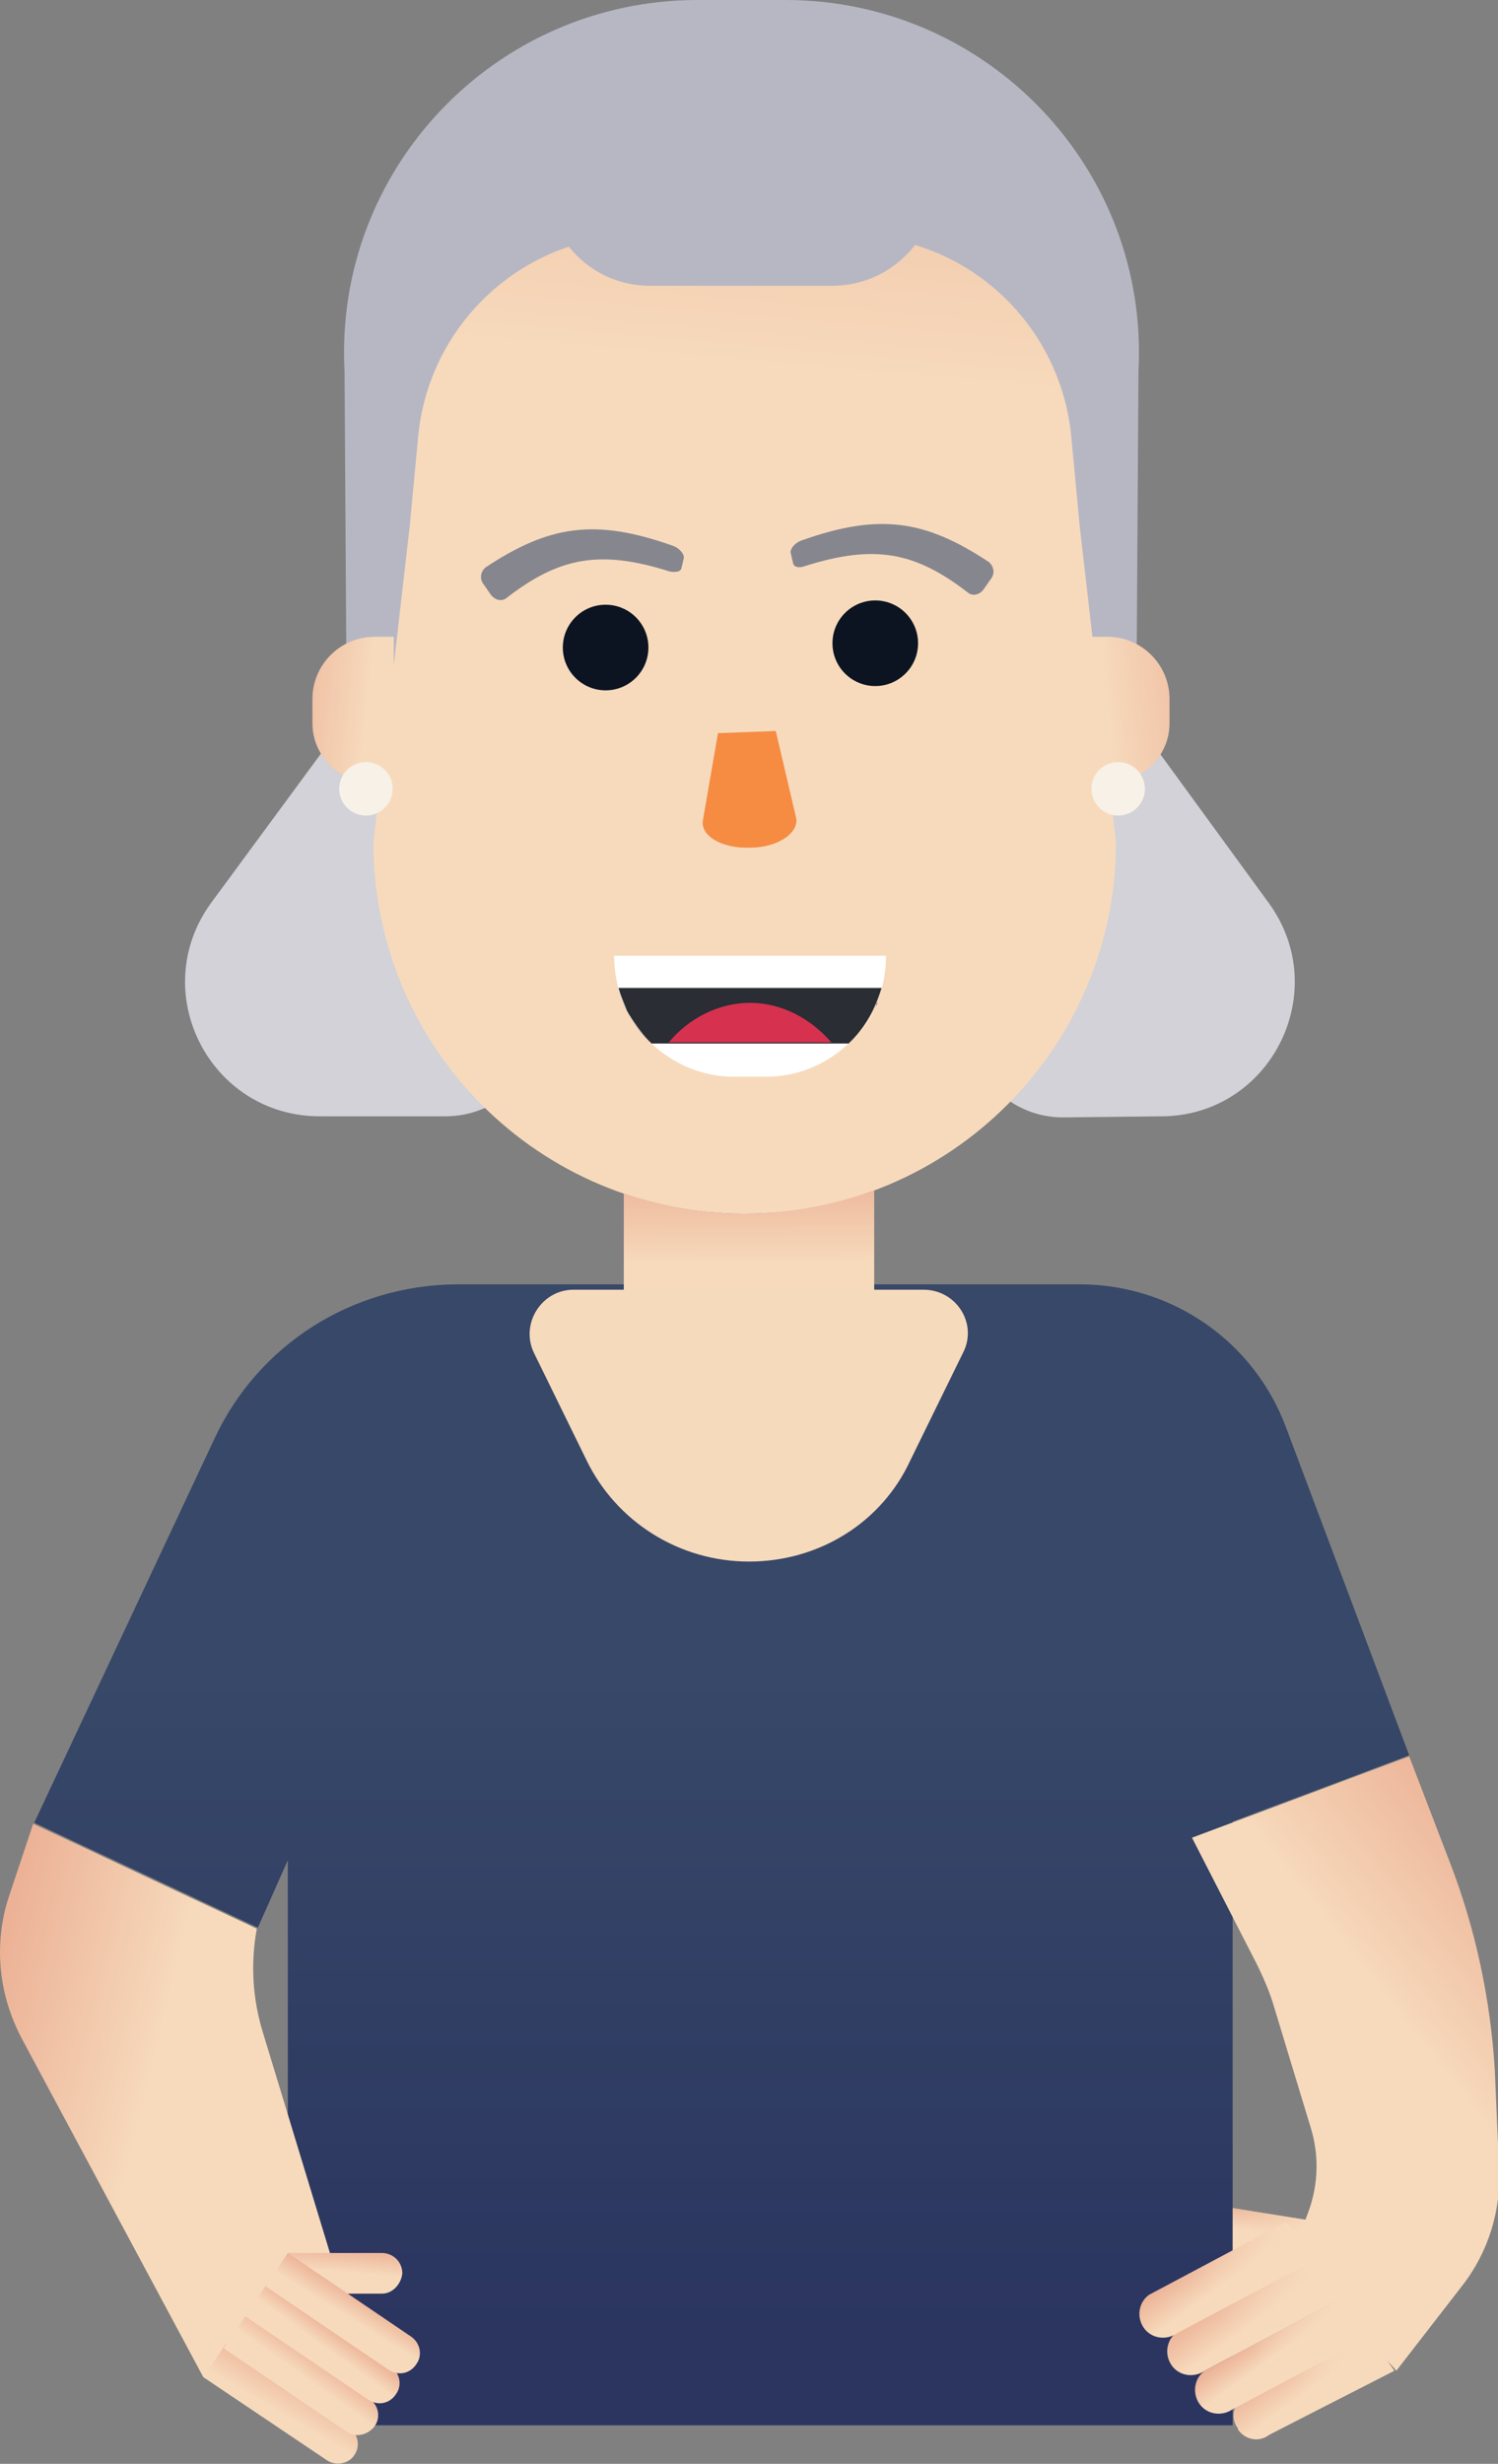 <?xml version="1.0" encoding="utf-8"?>
<!-- Generator: Adobe Illustrator 22.0.1, SVG Export Plug-In . SVG Version: 6.00 Build 0)  -->
<svg version="1.1" id="Layer_2" xmlns="http://www.w3.org/2000/svg" xmlns:xlink="http://www.w3.org/1999/xlink" x="0px" y="0px"
	 viewBox="0 0 140 230.2" style="enable-background:new 0 0 140 230.2;" xml:space="preserve">
<rect x="0" y="0" width="140" height="230.2" fill="#808080" stroke="none"/>
<style type="text/css">
	.st0{fill:#B7B7C4;}
	.st1{fill:#D2D2D8;}
	.st2{fill:url(#SVGID_1_);}
	.st3{fill:url(#SVGID_2_);}
	.st4{fill:url(#SVGID_3_);}
	.st5{fill:#86868E;}
	.st6{fill:#F7F1E7;}
	.st7{fill:#2A2D33;}
	.st8{fill:#0C1422;}
	.st9{fill:#F68B42;}
	.st10{fill:#FFFFFF;}
	.st11{fill:#D73150;}
	.st12{fill:url(#SVGID_4_);}
	.st13{fill:url(#SVGID_5_);}
	.st14{fill:url(#SVGID_6_);}
	.st15{fill:url(#SVGID_7_);}
	.st16{fill:#F6DABC;}
	.st17{fill:url(#SVGID_8_);}
	.st18{fill:url(#SVGID_9_);}
	.st19{fill:url(#SVGID_10_);}
	.st20{fill:url(#SVGID_11_);}
	.st21{fill:url(#SVGID_12_);}
	.st22{fill:url(#SVGID_13_);}
	.st23{fill:url(#SVGID_14_);}
	.st24{fill:url(#SVGID_15_);}
	.st25{fill:url(#SVGID_16_);}
	.st26{fill:url(#SVGID_17_);}
	.st27{fill:url(#SVGID_18_);}
	.st28{fill:url(#SVGID_19_);}
	.st29{fill:url(#SVGID_20_);}
	.st30{fill:url(#SVGID_21_);}
	.st31{fill:url(#SVGID_22_);}
</style>
<g>
	<g>
		<path class="st0" d="M106.1,82.7H32.5l-0.3-48C31.2,15.8,46.3,0,65.2,0h8.2c18.9,0,34,15.8,33,34.7L106.1,82.7z"/>
	</g>
	<g>
		<path class="st1" d="M29.9,104.3h11.7c6.7,0,11.1-7,8.2-13L39.5,70h-9.2L19.7,84.4C13.7,92.7,19.6,104.3,29.9,104.3z"/>
		<path class="st1" d="M108.5,104.3l-9,0.1c-6.3,0.1-10.8-6.2-8.6-12.2l8-22.2h9.2l10.5,14.4C124.6,92.7,118.7,104.3,108.5,104.3z"
			/>
	</g>
	<g>
		<linearGradient id="SVGID_1_" gradientUnits="userSpaceOnUse" x1="71.478" y1="57.752" x2="81.949" y2="-61.848">
			<stop  offset="0.184" style="stop-color:#F7DABC"/>
			<stop  offset="0.674" style="stop-color:#EAAB90"/>
		</linearGradient>
		<path class="st2" d="M69.6,113.4L69.6,113.4c-19.2,0-34.7-15.5-34.7-34.7l3.4-29.6l0.8-8.5C40.2,30.1,49,22,59.7,22h19.8
			c10.7,0,19.5,8.1,20.6,18.6l0.8,8.5l3.4,29.6C104.3,97.8,88.8,113.4,69.6,113.4z"/>
		<linearGradient id="SVGID_2_" gradientUnits="userSpaceOnUse" x1="38.648" y1="66.575" x2="16.223" y2="64.301">
			<stop  offset="0.184" style="stop-color:#F7DABC"/>
			<stop  offset="0.674" style="stop-color:#EAAB90"/>
		</linearGradient>
		<path class="st3" d="M36.9,73.1h-2.2c-3,0-5.5-2.5-5.5-5.5v-2.3c0-3.2,2.6-5.8,5.8-5.8h1.8V73.1z"/>
		<linearGradient id="SVGID_3_" gradientUnits="userSpaceOnUse" x1="97.854" y1="66.777" x2="126.789" y2="63.884">
			<stop  offset="0.184" style="stop-color:#F7DABC"/>
			<stop  offset="0.674" style="stop-color:#EAAB90"/>
		</linearGradient>
		<path class="st4" d="M101.6,73.1h2.2c3,0,5.5-2.5,5.5-5.5v-2.3c0-3.2-2.6-5.8-5.8-5.8h-1.8V73.1z"/>
	</g>
	<path class="st0" d="M77.8,26.7H60.7c-5.3,0-9.6-4.3-9.6-9.6v0h36.4v0C87.5,22.3,83.2,26.7,77.8,26.7z"/>
	<g>
		<path class="st5" d="M62.6,53.4c-6.6-2.1-10.4-1.3-15.3,2.5c-0.4,0.3-1,0.2-1.4-0.3c-0.3-0.4-0.4-0.6-0.7-1
			c-0.4-0.5-0.3-1.2,0.2-1.6c5.9-3.9,10.2-4.6,17.5-2c0.6,0.2,1.1,0.8,1,1.2c-0.1,0.3-0.1,0.5-0.2,0.8
			C63.7,53.4,63.2,53.5,62.6,53.4z"/>
	</g>
	<circle class="st6" cx="104.5" cy="73.7" r="2.5"/>
	<circle class="st6" cx="34.2" cy="73.7" r="2.5"/>
	<g>
		<path class="st7" d="M81.9,94.1c0-0.2,0.1-0.3,0.1-0.5C81.9,93.8,81.9,93.9,81.9,94.1z"/>
		<path class="st7" d="M82,93.5c0-0.1,0-0.3,0.1-0.4C82,93.2,82,93.3,82,93.5z"/>
	</g>
	<g>
		<path class="st5" d="M75.2,52.9c6.6-2.1,10.4-1.3,15.3,2.5c0.4,0.3,1,0.2,1.4-0.3c0.3-0.4,0.4-0.6,0.7-1c0.4-0.5,0.3-1.2-0.2-1.6
			c-5.9-3.9-10.2-4.6-17.5-2c-0.6,0.2-1.1,0.8-1,1.2c0.1,0.3,0.1,0.5,0.2,0.8C74.1,53,74.7,53.1,75.2,52.9z"/>
	</g>
	<circle class="st8" cx="56.6" cy="60.5" r="4"/>
	<circle class="st8" cx="81.8" cy="60.1" r="4"/>
	<path class="st9" d="M70.1,79.2L70.1,79.2c-2.6,0.1-4.7-1.1-4.4-2.6l1.4-8.1l5.4-0.2l1.9,8.1C74.7,77.8,72.7,79.2,70.1,79.2z"/>
	<path class="st7" d="M57.8,92.3c0.5,2,1.6,3.8,3.1,5.2h18.4c1.5-1.4,2.5-3.2,3.1-5.2H57.8z"/>
	<g>
		<path class="st10" d="M60.9,97.5c2,1.9,4.7,3.1,7.7,3.1h3c3,0,5.7-1.2,7.7-3.1H60.9z"/>
		<path class="st10" d="M60.9,97.5c-0.9-0.9-1.7-1.9-2.3-3C59.3,95.6,60,96.6,60.9,97.5z"/>
		<path class="st10" d="M79.4,97.5c0.9-0.9,1.7-1.9,2.3-3C81,95.6,80.3,96.6,79.4,97.5z"/>
		<path class="st10" d="M57.4,89.3L57.4,89.3c0,1.8,0.4,3.6,1.2,5.1c-0.3-0.7-0.6-1.4-0.8-2.1h24.6c-0.2,0.7-0.5,1.5-0.8,2.1
			c0.8-1.5,1.2-3.3,1.2-5.1v0H57.4z"/>
	</g>
	<path class="st11" d="M70.1,93.7c-3,0-5.8,1.5-7.6,3.7h15.2C75.8,95.2,73.1,93.7,70.1,93.7z"/>
	<g>
		
			<linearGradient id="SVGID_4_" gradientUnits="userSpaceOnUse" x1="115.593" y1="280.212" x2="117.703" y2="275.504" gradientTransform="matrix(0.955 -0.202 0.284 0.83 -73.741 -1.213771e-02)">
			<stop  offset="0.184" style="stop-color:#F7DABC"/>
			<stop  offset="0.674" style="stop-color:#EAAB90"/>
		</linearGradient>
		<path class="st12" d="M112.1,205.8l11.2,1.8l-0.7,4.2l-11.2-1.8c-1.2-0.2-1.9-1.3-1.8-2.4l0,0
			C109.9,206.4,110.9,205.6,112.1,205.8z"/>
		
			<linearGradient id="SVGID_5_" gradientUnits="userSpaceOnUse" x1="121.087" y1="281.913" x2="113.003" y2="278.147" gradientTransform="matrix(0.955 -0.202 0.284 0.83 -73.741 -1.213771e-02)">
			<stop  offset="0" style="stop-color:#F7DABC"/>
			<stop  offset="1" style="stop-color:#F6DABC;stop-opacity:0"/>
		</linearGradient>
		<path class="st13" d="M112.1,205.8l11.2,1.8l-0.7,4.2l-11.2-1.8c-1.2-0.2-1.9-1.3-1.8-2.4l0,0
			C109.9,206.4,110.9,205.6,112.1,205.8z"/>
	</g>
	<linearGradient id="SVGID_6_" gradientUnits="userSpaceOnUse" x1="67.39" y1="218.119" x2="67.39" y2="126.675">
		<stop  offset="0" style="stop-color:#2B3560"/>
		<stop  offset="0.674" style="stop-color:#374868"/>
	</linearGradient>
	<path class="st14" d="M20.1,134.3l-16.9,36l20.9,9.8l2.8-6.3v52.8h88.3v-56.4l16.5-6.2l-11.5-30.6c-3-8.1-10.7-13.4-19.3-13.4
		l-58.3,0C32.9,120.1,24.2,125.6,20.1,134.3z"/>
	<linearGradient id="SVGID_7_" gradientUnits="userSpaceOnUse" x1="70.022" y1="122.094" x2="69.919" y2="100.806">
		<stop  offset="0.184" style="stop-color:#F7DABC"/>
		<stop  offset="0.674" style="stop-color:#EAAB90"/>
	</linearGradient>
	<path class="st15" d="M69.6,113.4L69.6,113.4c-3.9,0-7.7-0.7-11.3-1.9v18.9h23.4v-19.2C77.9,112.6,73.8,113.4,69.6,113.4z"/>
	<path class="st16" d="M70,145.9L70,145.9c-6.5,0-12.4-3.7-15.2-9.5l-4.9-10c-1.3-2.7,0.7-5.9,3.7-5.9h32.7c3.1,0,5.1,3.2,3.7,5.9
		l-4.9,10C82.4,142.3,76.5,145.9,70,145.9z"/>
	<g>
		
			<linearGradient id="SVGID_8_" gradientUnits="userSpaceOnUse" x1="95.128" y1="473.092" x2="95.128" y2="464.252" gradientTransform="matrix(0.81 -0.587 0.587 0.81 -231.42 -102.651)">
			<stop  offset="0.184" style="stop-color:#F7DABC"/>
			<stop  offset="0.674" style="stop-color:#EAAB90"/>
		</linearGradient>
		<path class="st17" d="M130.3,221.5l-11.7,6c-0.9,0.7-2.2,0.5-2.9-0.5l0-0.1c-0.7-0.9-0.5-2.2,0.5-2.9l11.7-6L130.3,221.5z"/>
		
			<linearGradient id="SVGID_9_" gradientUnits="userSpaceOnUse" x1="94.349" y1="468.127" x2="94.349" y2="461.898" gradientTransform="matrix(0.81 -0.587 0.587 0.81 -231.42 -102.651)">
			<stop  offset="0.184" style="stop-color:#F7DABC"/>
			<stop  offset="0.674" style="stop-color:#EAAB90"/>
		</linearGradient>
		<path class="st18" d="M128,218.3l-12.8,6.8c-1,0.7-2.4,0.5-3.1-0.5l0,0c-0.7-1-0.5-2.4,0.5-3.1l12.8-6.8L128,218.3z"/>
		
			<linearGradient id="SVGID_10_" gradientUnits="userSpaceOnUse" x1="94.349" y1="465.018" x2="94.349" y2="455.713" gradientTransform="matrix(0.81 -0.587 0.587 0.81 -231.42 -102.651)">
			<stop  offset="0.184" style="stop-color:#F7DABC"/>
			<stop  offset="0.674" style="stop-color:#EAAB90"/>
		</linearGradient>
		<path class="st19" d="M125.4,214.7l-12.8,6.8c-1,0.7-2.4,0.5-3.1-0.5l0,0c-0.7-1-0.5-2.4,0.5-3.1l12.8-6.8L125.4,214.7z"/>
		
			<linearGradient id="SVGID_11_" gradientUnits="userSpaceOnUse" x1="94.349" y1="460.277" x2="94.349" y2="452.045" gradientTransform="matrix(0.81 -0.587 0.587 0.81 -231.42 -102.651)">
			<stop  offset="0.184" style="stop-color:#F7DABC"/>
			<stop  offset="0.674" style="stop-color:#EAAB90"/>
		</linearGradient>
		<path class="st20" d="M122.8,211.2L110,218c-1,0.7-2.4,0.5-3.1-0.5l0,0c-0.7-1-0.5-2.4,0.5-3.1l12.8-6.8L122.8,211.2z"/>
		
			<linearGradient id="SVGID_12_" gradientUnits="userSpaceOnUse" x1="102.856" y1="458.77" x2="92.707" y2="458.77" gradientTransform="matrix(0.81 -0.587 0.587 0.81 -231.42 -102.651)">
			<stop  offset="0" style="stop-color:#F7DABC"/>
			<stop  offset="1" style="stop-color:#F6DABC;stop-opacity:0"/>
		</linearGradient>
		<path class="st21" d="M122.8,211.2L110,218c-1,0.7-2.4,0.5-3.1-0.5l0,0c-0.7-1-0.5-2.4,0.5-3.1l12.8-6.8L122.8,211.2z"/>
		
			<linearGradient id="SVGID_13_" gradientUnits="userSpaceOnUse" x1="99.865" y1="471.711" x2="94.344" y2="471.711" gradientTransform="matrix(0.81 -0.587 0.587 0.81 -231.42 -102.651)">
			<stop  offset="0" style="stop-color:#F7DABC"/>
			<stop  offset="1" style="stop-color:#F6DABC;stop-opacity:0"/>
		</linearGradient>
		<path class="st22" d="M130.3,221.5l-11.7,6c-0.9,0.7-2.2,0.5-2.9-0.5l0-0.1c-0.7-0.9-0.5-2.2,0.5-2.9l11.7-6L130.3,221.5z"/>
		
			<linearGradient id="SVGID_14_" gradientUnits="userSpaceOnUse" x1="102.617" y1="467.49" x2="92.976" y2="467.49" gradientTransform="matrix(0.81 -0.587 0.587 0.81 -231.42 -102.651)">
			<stop  offset="0" style="stop-color:#F7DABC"/>
			<stop  offset="1" style="stop-color:#F6DABC;stop-opacity:0"/>
		</linearGradient>
		<path class="st23" d="M128,218.3l-12.8,6.8c-1,0.7-2.4,0.5-3.1-0.5l0,0c-0.7-1-0.5-2.4,0.5-3.1l12.8-6.8L128,218.3z"/>
		
			<linearGradient id="SVGID_15_" gradientUnits="userSpaceOnUse" x1="102.826" y1="463.091" x2="92.669" y2="463.091" gradientTransform="matrix(0.81 -0.587 0.587 0.81 -231.42 -102.651)">
			<stop  offset="0" style="stop-color:#F7DABC"/>
			<stop  offset="1" style="stop-color:#F6DABC;stop-opacity:0"/>
		</linearGradient>
		<path class="st24" d="M125.4,214.7l-12.8,6.8c-1,0.7-2.4,0.5-3.1-0.5l0,0c-0.7-1-0.5-2.4,0.5-3.1l12.8-6.8L125.4,214.7z"/>
	</g>
	<g>
		<linearGradient id="SVGID_16_" gradientUnits="userSpaceOnUse" x1="20.942" y1="198.632" x2="-17.914" y2="189.125">
			<stop  offset="0.184" style="stop-color:#F7DABC"/>
			<stop  offset="0.674" style="stop-color:#EAAB90"/>
		</linearGradient>
		<path class="st25" d="M32.6,216.3l-8-26.3c-1-3.2-1.2-6.5-0.6-9.8l0,0l-20.9-9.8L0.9,177c-0.6,1.7-0.9,3.6-0.9,5.4l0,0
			c0,2.8,0.7,5.5,2,8l17,31.7L32.6,216.3z"/>
		<linearGradient id="SVGID_17_" gradientUnits="userSpaceOnUse" x1="25.29" y1="227.122" x2="30.25" y2="218.648">
			<stop  offset="0.184" style="stop-color:#F7DABC"/>
			<stop  offset="0.674" style="stop-color:#EAAB90"/>
		</linearGradient>
		<path class="st26" d="M30.6,229.9L19,222.1l2.1-3.1l11.5,7.8c0.9,0.6,1.1,1.8,0.5,2.6l0,0C32.6,230.2,31.4,230.4,30.6,229.9z"/>
		<linearGradient id="SVGID_18_" gradientUnits="userSpaceOnUse" x1="27.835" y1="223.072" x2="31.297" y2="218.215">
			<stop  offset="0.184" style="stop-color:#F7DABC"/>
			<stop  offset="0.674" style="stop-color:#EAAB90"/>
		</linearGradient>
		<path class="st27" d="M32.4,227.2l-11.5-7.8l2.1-3.1l11.5,7.8c0.9,0.6,1.1,1.8,0.5,2.6l0,0C34.4,227.5,33.2,227.8,32.4,227.2z"/>
		<linearGradient id="SVGID_19_" gradientUnits="userSpaceOnUse" x1="29.832" y1="220.088" x2="32.674" y2="216.161">
			<stop  offset="0.184" style="stop-color:#F7DABC"/>
			<stop  offset="0.674" style="stop-color:#EAAB90"/>
		</linearGradient>
		<path class="st28" d="M34.4,224.2l-11.5-7.8l2.1-3.1l11.5,7.8c0.9,0.6,1.1,1.8,0.5,2.6l0,0C36.4,224.6,35.3,224.8,34.4,224.2z"/>
		
			<linearGradient id="SVGID_20_" gradientUnits="userSpaceOnUse" x1="49.059" y1="275.738" x2="50.196" y2="270.364" gradientTransform="matrix(0.992 -0.127 0.127 0.992 -51.705 -53.97)">
			<stop  offset="0.184" style="stop-color:#F7DABC"/>
			<stop  offset="0.674" style="stop-color:#EAAB90"/>
		</linearGradient>
		<path class="st29" d="M35.7,214.3h-8.8v-3.8h8.8c1,0,1.9,0.8,1.9,1.9v0C37.5,213.4,36.7,214.3,35.7,214.3z"/>
		<linearGradient id="SVGID_21_" gradientUnits="userSpaceOnUse" x1="31.81" y1="217.277" x2="34.704" y2="212.627">
			<stop  offset="0.184" style="stop-color:#F7DABC"/>
			<stop  offset="0.674" style="stop-color:#EAAB90"/>
		</linearGradient>
		<path class="st30" d="M36.3,221.4l-11.5-7.8l2.1-3.1l11.5,7.8c0.9,0.6,1.1,1.8,0.5,2.6l0,0C38.3,221.8,37.2,222,36.3,221.4z"/>
	</g>
	<linearGradient id="SVGID_22_" gradientUnits="userSpaceOnUse" x1="124.231" y1="193.911" x2="158.954" y2="166.629">
		<stop  offset="0.184" style="stop-color:#F7DABC"/>
		<stop  offset="0.674" style="stop-color:#EAAB90"/>
	</linearGradient>
	<path class="st31" d="M135.5,174l-3.8-9.9l-20.3,7.6l6,11.7c0.7,1.4,1.3,2.8,1.7,4.2l3.4,11.2c0.8,2.6,0.7,5.3-0.2,7.8l-1.5,4
		l9.7,10.9l6.2-8c2.4-3.1,3.6-7,3.4-10.9l-0.4-9.2C139.3,186.8,137.9,180.2,135.5,174z"/>
</g>
</svg>
